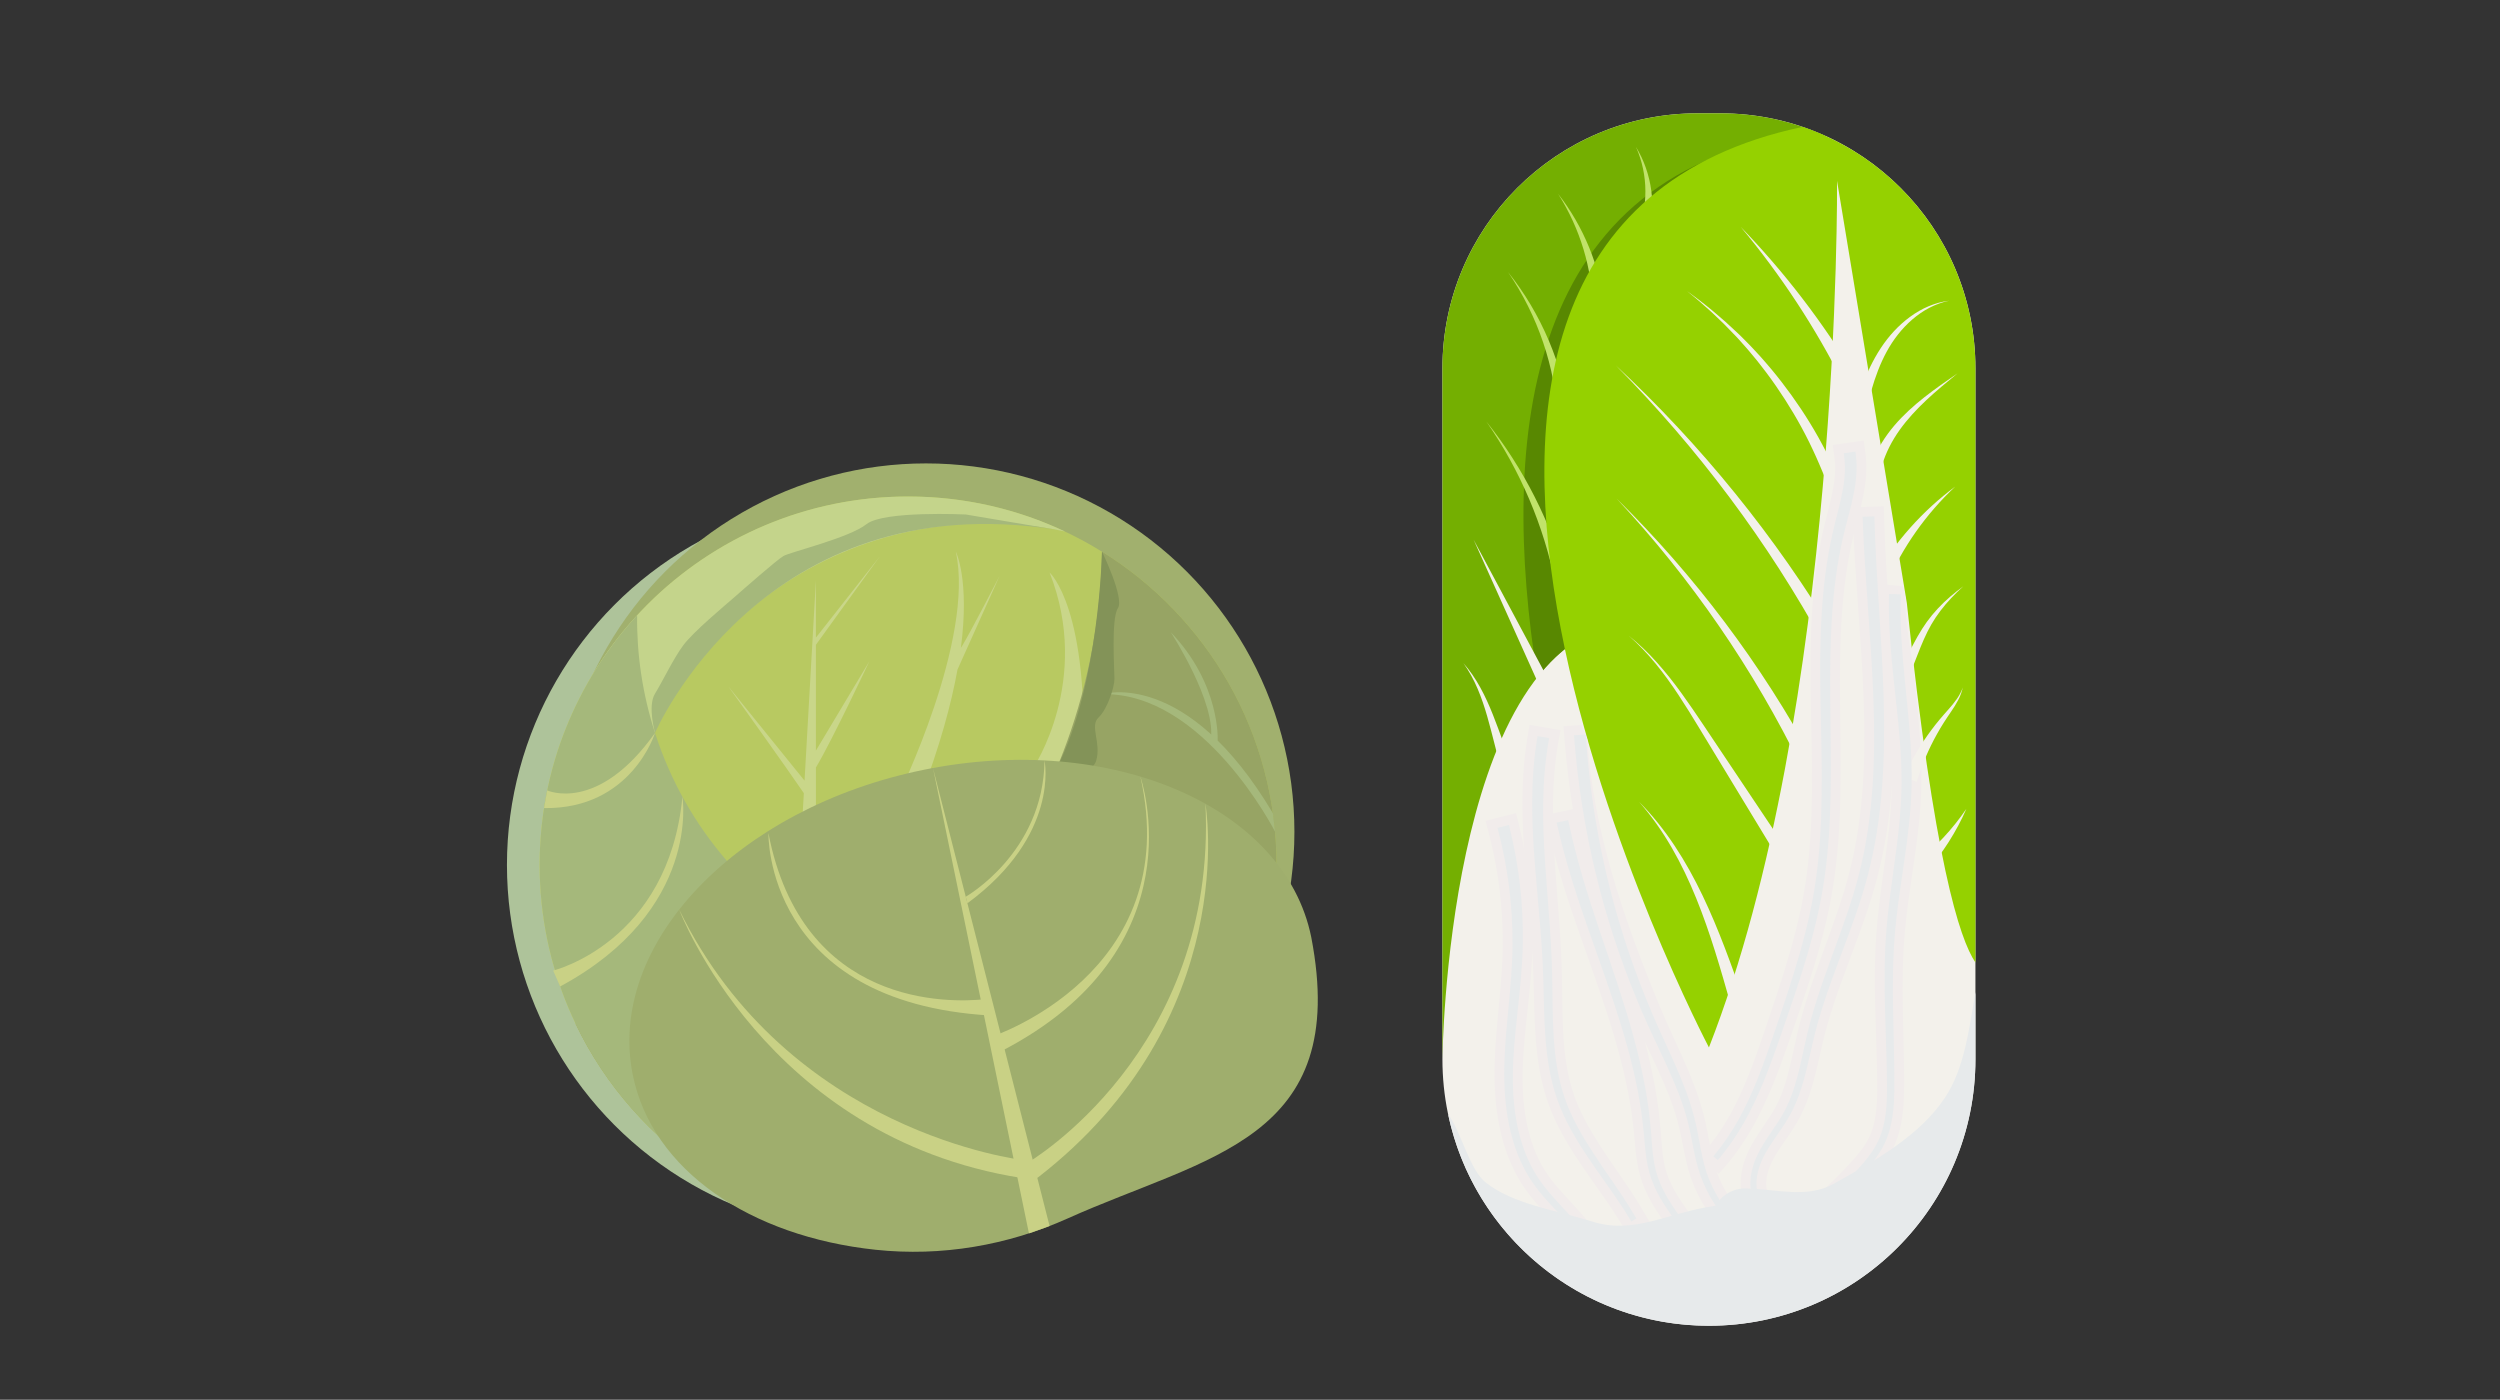 <svg version="1.1" id="Layer_1" xmlns="http://www.w3.org/2000/svg" xmlns:xlink="http://www.w3.org/1999/xlink" viewBox="0 0 768 430" enable-background="new 0 0 768 430" xml:space="preserve">
<rect x="0" y="0" width="768" height="430" fill="#333333" stroke="none"/>
<g>
	<path fill="#F3F1EB" d="M528.496,34.814h-7.027c-43.273,0-78.355,35.081-78.355,78.356v212.229c0,45.216,36.654,81.87,81.869,81.87
		h0.002c45.215,0,81.869-36.654,81.869-81.87V113.171C606.854,69.896,571.771,34.814,528.496,34.814z"/>
	<path fill="#74AF01" d="M497.693,191.526l62.771-149.912c-9.764-4.368-20.58-6.8-31.969-6.8h-7.027
		c-43.273,0-78.355,35.081-78.355,78.356v212.229C443.113,325.399,444.285,200.896,497.693,191.526z"/>
	<path fill="#588801" d="M497.693,191.526l62.543-149.365c-1.051-0.521-2.111-1.026-3.188-1.502
		c-89.289,10.891-96.395,94.473-84.758,167.375C479.066,199.405,487.41,193.331,497.693,191.526z"/>
	<g>
		<g>
			<polygon fill="#F3F1EB" points="477.887,212.923 474.619,214.528 452.684,165.776 			"/>
		</g>
	</g>
	<g>
		<path fill="#C1E36A" d="M481.35,178.423l-3.543,0.835c-3.539-17.672-10.77-34.733-21.188-49.747
			C468.01,143.8,476.514,160.54,481.35,178.423z"/>
	</g>
	<g>
		<path fill="#C1E36A" d="M482.232,128.363l-3.625,0.334c-0.852-15.886-6.162-31.698-15.334-45.109
			C473.42,96.277,480.107,111.914,482.232,128.363z"/>
	</g>
	<g>
		<path fill="#C1E36A" d="M492.982,94.64l-3.631,0.248c-0.23-12.294-3.924-24.695-10.709-35.354
			C486.42,69.492,491.492,81.75,492.982,94.64z"/>
	</g>
	<g>
		<path fill="#C1E36A" d="M506.178,73.226l-3.422-1.239c3.609-8.177,3.684-18.199-0.184-26.844
			C507.512,53.221,508.996,63.629,506.178,73.226z"/>
	</g>
	<g>
		<g>
			<path fill="#F3F1EB" d="M464.936,236.632l-3.479,1.075l-2.248-8.813c-0.756-2.939-1.482-5.872-2.318-8.762
				c-0.832-2.893-1.775-5.747-2.955-8.513c-0.58-1.388-1.25-2.734-1.965-4.062c-0.725-1.323-1.539-2.597-2.412-3.837
				c0.992,1.146,1.938,2.34,2.799,3.598c0.854,1.263,1.668,2.559,2.396,3.902c1.475,2.68,2.725,5.483,3.857,8.319
				c1.139,2.836,2.162,5.703,3.205,8.548L464.936,236.632z"/>
		</g>
	</g>
	<path fill="#95D100" d="M600.465,82.145c-4.045-9.371-9.867-17.795-17.041-24.848c-8.299-8.158-18.402-14.484-29.66-18.317
		c-159.787,33.82-28.781,282.789-28.781,282.789c40.76-104.123,39.355-266.223,39.355-266.223l21.434,129.656
		c8.402,79.362,16.186,103.213,21.082,110.487V113.171C606.854,102.148,604.572,91.659,600.465,82.145z"/>
	<g>
		<g>
			<path fill="#F3F1EB" d="M535.797,307.586l-4.049,1.279c-3.15-11.14-6.332-22.231-10.666-32.904
				c-2.168-5.331-4.627-10.55-7.516-15.54c-2.887-4.988-6.209-9.746-10.041-14.097c4.09,4.108,7.725,8.684,10.941,13.537
				c3.223,4.854,6.033,9.981,8.557,15.24C528.068,285.629,531.969,296.647,535.797,307.586z"/>
		</g>
	</g>
	<g>
		<g>
			<path fill="#F3F1EB" d="M556.607,272.528l-3.582,2.282l-24.824-40.935l-6.205-10.232c-2.068-3.409-4.148-6.804-6.342-10.12
				c-2.188-3.322-4.508-6.555-7.025-9.635c-2.516-3.08-5.275-5.968-8.277-8.596c3.115,2.492,6.014,5.267,8.68,8.25
				c2.668,2.982,5.148,6.133,7.494,9.375c2.355,3.236,4.594,6.552,6.812,9.869l6.654,9.947L556.607,272.528z"/>
		</g>
	</g>
	<g>
		<g>
			<path fill="#F3F1EB" d="M557.234,233.873l-3.777,1.939c-14.65-30.082-33.867-58.06-56.854-82.665
				C520.605,176.766,541.131,204.059,557.234,233.873z"/>
		</g>
	</g>
	<g>
		<g>
			<path fill="#F3F1EB" d="M563.969,195.748l-3.684,2.112c-17.105-31.248-38.672-60.168-63.904-85.598
				C522.598,136.676,545.438,164.856,563.969,195.748z"/>
		</g>
	</g>
	<g>
		<g>
			<path fill="#F3F1EB" d="M567.842,152.044l-3.598,2.257c-1.824-3.085-3.111-6.303-4.387-9.399
				c-0.625-1.555-1.305-3.056-1.971-4.58c-0.322-0.765-0.684-1.513-1.043-2.261l-1.074-2.249
				c-2.945-5.958-6.357-11.698-10.156-17.186c-0.926-1.389-1.941-2.714-2.924-4.063c-0.486-0.681-1.01-1.33-1.525-1.988
				l-1.547-1.973l-1.605-1.928l-0.805-0.962c-0.266-0.323-0.537-0.642-0.818-0.951l-1.67-1.875l-0.836-0.937l-0.863-0.911
				c-4.586-4.884-9.529-9.448-14.795-13.634c5.477,3.902,10.676,8.216,15.549,12.888l0.92,0.872l0.891,0.898l1.783,1.801
				c0.301,0.298,0.592,0.604,0.875,0.915l0.863,0.929l1.725,1.86l1.668,1.911c0.555,0.639,1.121,1.269,1.648,1.931
				c1.066,1.313,2.166,2.604,3.18,3.961c4.145,5.361,7.928,11.021,11.26,16.954l1.221,2.242c0.408,0.746,0.816,1.493,1.189,2.258
				c0.762,1.521,1.549,3.044,2.26,4.574C564.697,146.445,566.092,149.421,567.842,152.044z"/>
		</g>
	</g>
	<g>
		<g>
			<path fill="#F3F1EB" d="M570.096,115.836l-3.721,2.047c-8.615-17.127-19.24-33.335-31.627-48.18
				C548.188,83.602,560.084,99.105,570.096,115.836z"/>
		</g>
	</g>
	<g>
		<g>
			<path fill="#F3F1EB" d="M571.945,132.342l-4.115-1.052c1.244-4.148,2.504-8.348,4.066-12.469
				c1.561-4.116,3.438-8.163,5.871-11.873c2.438-3.714,5.467-7.034,9.029-9.633c3.547-2.594,7.686-4.428,12-4.934
				c-4.258,0.86-8.129,2.99-11.342,5.767c-3.225,2.783-5.852,6.194-7.867,9.892c-2.023,3.717-3.492,7.707-4.67,11.791
				C573.738,123.92,572.844,128.108,571.945,132.342z"/>
		</g>
	</g>
	<g>
		<g>
			<path fill="#F3F1EB" d="M577.318,154.453l-4.213,0.538c-0.408-4.563,0.449-9.08,2.061-13.154
				c1.617-4.088,3.959-7.79,6.734-11.062c2.775-3.266,5.941-6.116,9.246-8.724c3.309-2.61,6.762-4.988,10.213-7.361
				c-3.238,2.656-6.479,5.317-9.521,8.167c-3.039,2.845-5.883,5.888-8.264,9.226c-2.371,3.324-4.254,6.98-5.4,10.803
				C577.025,146.699,576.652,150.692,577.318,154.453z"/>
		</g>
	</g>
	<g>
		<g>
			<path fill="#F3F1EB" d="M579.664,179.176l-3.787-1.92c6.334-10.932,14.842-20.415,24.758-27.767
				C591.627,157.928,584.473,168.123,579.664,179.176z"/>
		</g>
	</g>
	<g>
		<g>
			<path fill="#F3F1EB" d="M581.754,215.735l-2.916-3.088c1.053-0.87,1.98-2.136,2.871-3.555c0.896-1.404,1.729-2.876,2.533-4.381
				c1.611-3.01,3.111-6.159,4.852-9.214c0.871-1.525,1.805-3.027,2.838-4.461c1.031-1.435,2.156-2.793,3.352-4.072
				c2.389-2.564,5.055-4.818,7.85-6.858c-2.572,2.314-4.973,4.812-7.039,7.542c-1.033,1.363-1.98,2.782-2.824,4.252
				c-0.846,1.471-1.59,2.998-2.279,4.557c-1.379,3.119-2.535,6.361-3.865,9.609c-0.666,1.624-1.375,3.25-2.182,4.855
				C584.148,212.511,583.217,214.217,581.754,215.735z"/>
		</g>
	</g>
	<g>
		<g>
			<g>
				<path fill="#F1ECEB" d="M498.574,376.762c-2.6-4.364-5.621-8.645-8.541-12.783l-0.072-0.104
					c-0.674-0.954-1.346-1.908-2.016-2.865c-3.658-5.24-7.436-10.941-10.301-17.131c-1.441-3.126-2.619-6.408-3.498-9.757
					c-0.816-3.101-1.432-6.383-1.877-10.033c-0.758-6.208-0.902-12.451-1.043-18.489l-0.027-1.187
					c-0.107-6.062-0.43-12.273-0.984-19.008c-0.24-2.976-0.512-6.003-0.773-8.931l-0.004-0.033
					c-0.301-3.362-0.613-6.84-0.881-10.278c-0.615-7.868-0.883-13.927-0.867-19.646c0.021-7.28,0.525-13.814,1.541-19.977
					l0.637-3.868l9.51,1.641l-0.682,3.849c-0.998,5.643-1.531,11.674-1.631,18.438c-0.08,5.458,0.109,11.288,0.615,18.903
					c0.225,3.393,0.492,6.844,0.752,10.18c0.232,2.979,0.471,6.033,0.678,9.05c0.488,6.926,0.744,13.322,0.781,19.55l0.014,1.135
					c0.066,5.848,0.135,11.894,0.773,17.694c0.361,3.271,0.869,6.192,1.557,8.933c0.723,2.891,1.701,5.725,2.908,8.424
					c2.529,5.639,6.01,11.019,9.395,15.992c0.672,0.983,1.348,1.969,2.025,2.953c2.959,4.3,6.02,8.746,8.721,13.405l1.492,2.573
					l-6.68,3.926L498.574,376.762z"/>
			</g>
			<g>
				<path fill="#F1ECEB" d="M534.906,384.58c-2.936-3.022-5.207-5.586-7.15-8.069c-1.176-1.489-2.264-3.004-3.23-4.49
					c-1.182-1.826-2.078-3.376-2.826-4.88c-0.854-1.704-1.604-3.463-2.223-5.215c-0.588-1.715-1.084-3.483-1.529-5.436
					c-0.383-1.66-0.711-3.335-1.027-4.954c-0.336-1.723-0.682-3.483-1.08-5.156c-0.689-2.892-1.654-5.958-2.951-9.372
					c-1.068-2.771-2.33-5.717-3.967-9.26l-4.393-9.367c-0.502-1.068-0.98-2.152-1.443-3.199l-0.041-0.092
					c-0.221-0.501-0.443-1.002-0.668-1.502c-0.643-1.41-1.246-2.854-1.828-4.25l-0.258-0.619
					c-10.832-25.928-17.453-53.418-19.68-81.705l-0.307-3.906l5.49-0.395l1.799,4.354c1.85,27.324,10.549,53.185,20.736,78.347
					l0.24,0.595c0.547,1.353,1.111,2.747,1.697,4.07c0.242,0.556,0.473,1.095,0.705,1.634c0.434,1.013,0.883,2.061,1.344,3.066
					l4.301,9.441c1.684,3.756,2.98,6.88,4.088,9.846c1.389,3.783,2.42,7.196,3.158,10.449c0.42,1.851,0.76,3.705,1.092,5.497
					c0.285,1.554,0.58,3.157,0.92,4.704c0.363,1.683,0.768,3.186,1.234,4.602c0.48,1.408,1.08,2.858,1.775,4.283
					c0.605,1.252,1.346,2.56,2.338,4.128c0.816,1.29,1.748,2.614,2.768,3.938c1.75,2.287,3.822,4.674,6.527,7.521l2.051,2.158
					l-5.588,5.368L534.906,384.58z"/>
			</g>
			<g>
				<path fill="#F1ECEB" d="M486.863,389.324c-0.648-2.188-1.797-4.453-3.414-6.733c-1.629-2.302-3.541-4.414-5.367-6.354
					c-0.504-0.537-1.008-1.067-1.51-1.599c-1.539-1.623-3.121-3.29-4.631-5.039c-0.984-1.126-1.986-2.381-2.969-3.718
					c-0.348-0.48-0.65-0.935-0.916-1.336c-0.137-0.206-0.275-0.412-0.414-0.617l-0.045-0.067c-0.318-0.493-0.596-0.966-0.842-1.384
					l-0.029-0.05c-0.117-0.197-0.232-0.396-0.352-0.591l-0.043-0.074c-2.951-5.213-5.02-11.309-6.15-18.12
					c-0.93-5.587-1.246-11.659-0.967-18.564c0.207-5.265,0.705-10.528,1.189-15.617c0.613-6.455,1.246-13.12,1.246-19.592
					c0.02-5.765-0.332-11.52-1.041-17.115c-0.721-5.654-1.812-11.311-3.248-16.809l-0.986-3.784l9.352-2.388l0.941,3.806
					c1.461,5.91,2.555,11.984,3.25,18.054c0.682,6.003,0.979,12.163,0.879,18.313c-0.092,6.919-0.834,13.792-1.551,20.438
					c-0.537,4.972-1.09,10.097-1.35,15.093c-0.336,6.311-0.125,11.814,0.645,16.83c0.893,5.837,2.559,11.012,4.951,15.385
					c0.121,0.203,0.248,0.428,0.377,0.653c0.215,0.376,0.418,0.732,0.625,1.063c0.127,0.19,0.262,0.399,0.396,0.608l0.02,0.03
					c0.244,0.377,0.475,0.732,0.703,1.057c0.816,1.143,1.66,2.228,2.496,3.209c1.383,1.644,2.881,3.264,4.33,4.831
					c0.51,0.552,1.014,1.098,1.516,1.646c1.992,2.174,4.096,4.562,5.967,7.278c2.076,3.01,3.562,6.07,4.416,9.094l0.809,2.863
					l-7.439,2.149L486.863,389.324z"/>
			</g>
			<g>
				<path fill="#F1ECEB" d="M514.807,380.098c-1.67-2.17-3.395-4.414-5.004-6.797c-1.826-2.684-3.26-5.22-4.377-7.745
					c-0.627-1.44-1.156-2.901-1.578-4.357c-0.404-1.431-0.729-2.94-0.975-4.508c-0.359-2.293-0.555-4.571-0.742-6.774l-0.01-0.133
					c-0.043-0.504-0.086-1.008-0.133-1.511c-0.045-0.57-0.115-1.14-0.184-1.689l-0.273-2.257c-0.045-0.352-0.088-0.728-0.133-1.104
					c-0.107-0.914-0.219-1.848-0.379-2.69l-0.703-4.169c-0.057-0.383-0.145-0.787-0.236-1.216l-0.555-2.628
					c-0.359-1.843-0.834-3.731-1.293-5.559c-0.188-0.747-0.373-1.483-0.553-2.22c-0.203-0.784-0.438-1.609-0.664-2.408l-0.031-0.113
					c-0.125-0.442-0.25-0.884-0.373-1.326l-0.549-1.954c-0.109-0.396-0.242-0.822-0.35-1.164l-0.01-0.035
					c-0.072-0.23-0.143-0.461-0.213-0.691l-1.188-3.866l-1.258-3.853c-0.559-1.742-1.164-3.503-1.752-5.206l-0.021-0.063
					c-0.279-0.811-0.557-1.622-0.832-2.434l-5.426-15.449c-3.016-8.593-6.822-19.988-9.531-31.934l-0.871-3.84l9.443-2.022
					l0.809,3.813c2.443,11.513,5.988,22.623,8.803,31.017l5.229,15.577c0.27,0.832,0.539,1.654,0.811,2.476
					c0.576,1.754,1.172,3.567,1.734,5.405l1.229,3.953l1.158,3.957c0.068,0.243,0.133,0.464,0.199,0.684
					c0.125,0.423,0.268,0.902,0.396,1.396l0.523,1.969c0.123,0.475,0.246,0.93,0.369,1.385l0.014,0.056
					c0.229,0.848,0.463,1.724,0.68,2.612l0.01,0.043c0.162,0.708,0.326,1.404,0.492,2.099l0.021,0.097
					c0.461,1.943,0.936,3.945,1.305,5.991l0.389,1.978c0.035,0.184,0.068,0.344,0.1,0.504l0.012,0.057
					c0.102,0.506,0.213,1.066,0.295,1.66l0.615,3.989c0.191,1.1,0.309,2.218,0.41,3.206l0.01,0.091
					c0.033,0.321,0.066,0.644,0.104,0.966l0.246,2.299c0.064,0.597,0.139,1.277,0.184,1.967c0.037,0.471,0.072,0.977,0.109,1.483
					l0.012,0.165c0.146,2.069,0.299,4.203,0.586,6.213c0.18,1.258,0.418,2.45,0.711,3.548c0.303,1.101,0.697,2.235,1.166,3.353
					c0.883,2.074,2.059,4.215,3.584,6.527c1.455,2.218,3.074,4.385,4.641,6.48l1.779,2.382l-6.17,4.676L514.807,380.098z"/>
			</g>
			<g>
				<path fill="#F1ECEB" d="M522.113,355.542l1.934-2.269c2.684-3.146,5.193-6.797,7.461-10.851
					c1.965-3.568,3.828-7.558,5.686-12.181c1.76-4.422,3.355-9.012,4.682-12.917l0.018-0.046c1.449-4.293,2.957-8.754,4.391-13.146
					c2.508-7.716,5.33-16.894,7.242-26.436c1.633-8.086,2.598-16.926,2.947-27.028c0.328-9.297,0.133-18.814-0.055-28.019
					c-0.188-9.098-0.379-18.493-0.08-27.807c0.348-10.728,1.336-20.039,3.023-28.467c0.162-0.887,0.357-1.753,0.547-2.59
					c0.07-0.312,0.141-0.625,0.209-0.937c0.266-1.228,0.576-2.452,0.848-3.531c0.127-0.502,0.256-1.002,0.383-1.501
					c0.432-1.69,0.877-3.438,1.26-5.146c0.381-1.73,0.848-4.012,1.045-6.264c0.189-2.108,0.154-4.079-0.1-5.86l-0.549-3.851
					l9.535-1.363l0.523,3.887c0.34,2.519,0.371,5.234,0.096,8.072c-0.27,2.797-0.836,5.465-1.299,7.477
					c-0.424,1.835-0.9,3.64-1.361,5.385c-0.139,0.523-0.27,1.019-0.398,1.514c-0.262,1-0.559,2.136-0.807,3.238
					c-0.076,0.336-0.152,0.663-0.23,0.989c-0.178,0.761-0.359,1.536-0.498,2.265l-0.01,0.054
					c-1.656,7.929-2.662,16.748-3.076,26.962c-0.365,9.045-0.25,18.316-0.141,27.283c0.115,9.338,0.234,18.991-0.18,28.549
					c-0.453,10.576-1.545,19.864-3.342,28.393c-2.076,9.943-5.064,19.389-7.711,27.315c-1.488,4.435-3.035,8.893-4.531,13.205
					l-0.016,0.043c-1.395,3.999-3.072,8.698-4.939,13.282c-2.025,4.921-4.059,9.183-6.225,13.037
					c-2.562,4.498-5.402,8.553-8.447,12.064l-1.951,2.252L522.113,355.542z"/>
			</g>
			<g>
				<path fill="#F1ECEB" d="M541.307,373.23c-0.906,0-1.803-0.247-2.666-0.734c-1.158-0.669-2.113-1.678-2.713-2.854l-0.088-0.174
					l-0.068-0.175c-0.535-1.376-0.869-2.868-0.994-4.44c-0.205-2.626,0.186-5.415,1.162-8.293c0.742-2.209,1.822-4.417,3.396-6.944
					c0.83-1.339,1.709-2.632,2.561-3.883c0.439-0.647,0.865-1.274,1.285-1.906c0.691-1.044,1.232-1.901,1.697-2.698
					c0.223-0.385,0.484-0.84,0.705-1.279l0.107-0.205c0.225-0.435,0.414-0.798,0.57-1.147l0.025-0.06
					c0.828-1.763,1.561-3.685,2.238-5.875c1.049-3.392,1.836-7.006,2.6-10.502c0.18-0.83,0.357-1.646,0.539-2.461
					c1.939-9.127,4.986-17.806,8.199-26.632l0.799-2.196c2.779-7.615,5.646-15.476,7.609-23.337
					c2.047-8.12,3.354-16.696,3.996-26.225c0.545-8.056,0.619-16.589,0.23-26.857c-0.336-8.912-0.984-17.996-1.613-26.78
					c-0.65-9.094-1.322-18.497-1.658-27.823l-0.141-3.905l9.629-0.306l0.109,3.904c0.252,9.128,0.84,18.444,1.408,27.454
					l-2.984,0.228l2.986-0.188c0.561,8.865,1.139,18.033,1.406,27.109c0.312,10.602,0.16,19.436-0.475,27.804
					c-0.764,10.054-2.227,19.126-4.473,27.737c-2.143,8.285-5.15,16.318-8.057,24.087l-0.832,2.225
					c-3.178,8.507-6.189,16.857-8.1,25.488c-0.193,0.84-0.377,1.646-0.561,2.454c-0.83,3.661-1.686,7.439-2.869,11.154
					c-0.807,2.538-1.684,4.781-2.68,6.857c-0.25,0.549-0.529,1.075-0.775,1.54l-0.076,0.142c-0.324,0.63-0.672,1.226-0.939,1.676
					c-0.557,0.934-1.182,1.91-1.967,3.074c-0.443,0.654-0.893,1.303-1.34,1.952l-2.49-1.664l2.463,1.703
					c-0.811,1.17-1.646,2.38-2.398,3.567c-1.26,1.985-2.104,3.66-2.662,5.275c-0.65,1.867-0.924,3.598-0.816,5.154
					c0.041,0.574,0.133,1.117,0.271,1.621l4,2.257l-1.762,3.157l-0.281,0.315c-0.146,0.167-0.285,0.309-0.428,0.44l-0.211,0.193
					l-0.23,0.156c-0.73,0.5-1.574,0.782-2.434,0.814C541.449,373.229,541.377,373.23,541.307,373.23z"/>
			</g>
			<g>
				<path fill="#F1ECEB" d="M549.357,374.91l2.307-1.887c6.51-5.327,12.545-11.066,17.934-17.059
					c1.477-1.68,2.572-3.111,3.449-4.505c0.936-1.469,1.682-3.081,2.229-4.808c1.197-3.844,1.387-8.089,1.416-11.357
					c0.012-5.619-0.178-11.397-0.359-16.986c-0.09-2.709-0.18-5.495-0.248-8.261c-0.193-7.613-0.281-16.641,0.541-25.865
					c0.506-5.688,1.289-11.376,2.045-16.876c0.383-2.775,0.777-5.646,1.131-8.473c0.592-4.769,0.965-8.689,1.172-12.34
					c0.227-3.783,0.248-7.788,0.07-12.25c-0.145-3.587-0.436-7.524-0.92-12.393c-0.287-2.92-0.617-5.94-0.908-8.604l-0.031-0.286
					c-0.133-1.233-0.268-2.468-0.4-3.702c-0.881-8.217-1.672-17.048-1.492-25.939l0.078-3.919l7.225,0.706l0.76,3.508
					c-0.242,8.354,1.979,16.775,2.756,24.688c0.127,1.284,0.254,2.567,0.383,3.85l0.012,0.126c0.27,2.698,0.576,5.757,0.84,8.702
					c0.457,5.061,0.725,9.172,0.84,12.938c0.148,4.768,0.084,9.066-0.193,13.141c-0.256,3.842-0.682,7.949-1.344,12.916
					c-0.385,2.873-0.811,5.771-1.221,8.573c-0.793,5.405-1.611,10.982-2.146,16.444c-0.861,8.788-0.854,17.509-0.732,24.882
					c0.043,2.739,0.107,5.51,0.172,8.189c0.135,5.659,0.273,11.511,0.209,17.317c-0.07,3.855-0.352,8.878-1.912,13.738
					c-0.404,1.23-0.861,2.384-1.365,3.444c-0.498,1.061-1.086,2.117-1.795,3.221c-1.129,1.762-2.492,3.515-4.285,5.518l-0.021,0.023
					c-5.721,6.25-12.109,12.22-18.984,17.743l-2.324,1.866L549.357,374.91z"/>
			</g>
		</g>
	</g>
	<g>
		<g>
			<path fill="#F3F1EB" d="M588.824,240.188l-3.979-1.485c2.293-5.127,5.135-9.963,8.441-14.404c0.832-1.107,1.678-2.2,2.566-3.256
				c0.883-1.062,1.803-2.09,2.703-3.104c0.898-1.02,1.773-2.046,2.543-3.153c0.771-1.104,1.428-2.296,1.869-3.591
				c-0.27,1.34-0.775,2.641-1.414,3.865c-0.637,1.228-1.393,2.391-2.158,3.527c-0.773,1.137-1.535,2.252-2.256,3.394
				c-0.729,1.137-1.41,2.302-2.072,3.474C592.439,230.152,590.344,235.105,588.824,240.188z"/>
		</g>
	</g>
	<g>
		<g>
			<path fill="#F3F1EB" d="M591.572,268.044l-2.92-3.085c5.871-4.58,11.111-10.152,15.422-16.492
				C601.004,255.49,596.789,262.132,591.572,268.044z"/>
		</g>
	</g>
	<g>
		<g>
			<g>
				<path fill="#E7EAEB" d="M501.145,375.23c-2.658-4.466-5.715-8.796-8.67-12.983c-0.693-0.983-1.387-1.967-2.076-2.953
					c-3.578-5.127-7.27-10.695-10.037-16.673c-1.367-2.965-2.484-6.08-3.32-9.26c-0.781-2.97-1.371-6.122-1.801-9.635
					c-0.738-6.062-0.883-12.23-1.021-18.196l-0.027-1.188c-0.109-6.106-0.434-12.38-0.994-19.183
					c-0.24-2.995-0.514-6.041-0.777-8.986c-0.301-3.354-0.611-6.822-0.879-10.244c-0.609-7.784-0.873-13.769-0.857-19.403
					c0.02-7.118,0.512-13.496,1.5-19.498l0.148-0.893l3.572,0.616l-0.156,0.889c-1.027,5.801-1.574,11.988-1.676,18.916
					c-0.082,5.54,0.109,11.444,0.621,19.146c0.225,3.402,0.494,6.865,0.756,10.214c0.229,2.955,0.467,6.012,0.674,9.023
					c0.484,6.863,0.738,13.197,0.773,19.361l0.014,1.152c0.068,5.919,0.139,12.04,0.793,17.986c0.375,3.407,0.908,6.461,1.629,9.334
					c0.766,3.059,1.801,6.059,3.078,8.917c2.625,5.854,6.191,11.368,9.652,16.454c0.676,0.99,1.355,1.979,2.035,2.966
					c2.926,4.254,5.953,8.652,8.596,13.21L501.145,375.23z"/>
			</g>
			<g>
				<path fill="#E7EAEB" d="M537.053,382.494c-2.859-2.943-5.064-5.431-6.939-7.828c-1.127-1.428-2.162-2.867-3.076-4.275
					c-1.117-1.725-1.961-3.18-2.656-4.581c-0.803-1.602-1.504-3.245-2.082-4.881c-0.545-1.589-1.012-3.256-1.434-5.104
					c-0.373-1.619-0.697-3.271-1.008-4.867c-0.34-1.736-0.691-3.533-1.105-5.271c-0.719-3.018-1.723-6.204-3.064-9.741
					c-1.098-2.845-2.385-5.85-4.049-9.453l-4.398-9.382c-0.494-1.05-0.969-2.126-1.43-3.167c-0.234-0.527-0.467-1.056-0.703-1.582
					c-0.631-1.383-1.225-2.805-1.797-4.18l-0.258-0.615c-10.709-25.637-17.256-52.816-19.457-80.788l-0.07-0.901l3.615-0.26
					l0.061,0.9c1.873,27.642,8.047,54.564,18.355,80.02l0.24,0.595c0.555,1.371,1.127,2.789,1.732,4.158
					c0.234,0.536,0.463,1.069,0.691,1.603c0.443,1.031,0.9,2.098,1.373,3.132l4.299,9.438c1.65,3.679,2.924,6.744,4.008,9.65
					c1.34,3.649,2.336,6.94,3.043,10.064c0.406,1.792,0.742,3.616,1.068,5.38c0.289,1.58,0.592,3.215,0.939,4.801
					c0.385,1.78,0.814,3.382,1.316,4.898c0.527,1.552,1.178,3.121,1.928,4.658c0.65,1.346,1.443,2.748,2.496,4.415
					c0.869,1.37,1.854,2.771,2.93,4.166c1.809,2.364,3.945,4.828,6.729,7.756L537.053,382.494z"/>
			</g>
			<g>
				<path fill="#E7EAEB" d="M489.732,388.475c-0.74-2.503-2.033-5.065-3.842-7.615c-1.732-2.448-3.729-4.654-5.629-6.674
					c-0.506-0.539-1.014-1.076-1.523-1.613c-1.508-1.589-3.066-3.232-4.533-4.93c-0.938-1.076-1.889-2.267-2.82-3.534
					c-0.295-0.407-0.57-0.821-0.836-1.221c-0.145-0.217-0.289-0.434-0.436-0.648c-0.281-0.438-0.535-0.867-0.777-1.281
					c-0.133-0.224-0.266-0.448-0.398-0.671c-2.783-4.914-4.73-10.672-5.803-17.136c-0.896-5.382-1.201-11.255-0.93-17.953
					c0.203-5.181,0.699-10.403,1.18-15.455c0.617-6.519,1.258-13.259,1.26-19.875c0.018-5.884-0.34-11.769-1.064-17.491
					c-0.738-5.783-1.855-11.565-3.322-17.188l-0.227-0.874l3.514-0.896l0.217,0.878c1.432,5.787,2.502,11.733,3.182,17.676
					c0.668,5.873,0.957,11.903,0.861,17.925c-0.09,6.79-0.826,13.597-1.535,20.178c-0.539,4.998-1.098,10.167-1.361,15.247
					c-0.348,6.514-0.127,12.218,0.674,17.438c0.947,6.199,2.734,11.72,5.309,16.409c0.119,0.203,0.25,0.432,0.381,0.659
					c0.238,0.417,0.463,0.812,0.705,1.2c0.135,0.199,0.277,0.423,0.422,0.645c0.26,0.402,0.506,0.781,0.768,1.154
					c0.875,1.223,1.771,2.377,2.664,3.424c1.414,1.682,2.938,3.33,4.41,4.924c0.504,0.543,1.006,1.088,1.506,1.635
					c1.922,2.096,3.943,4.389,5.711,6.955c1.891,2.742,3.238,5.504,4.002,8.21L489.732,388.475z"/>
			</g>
			<g>
				<path fill="#E7EAEB" d="M517.18,378.273c-1.643-2.135-3.34-4.342-4.896-6.647c-1.729-2.54-3.076-4.923-4.119-7.28
					c-0.572-1.311-1.057-2.648-1.443-3.981c-0.365-1.297-0.664-2.687-0.891-4.136c-0.344-2.191-0.533-4.418-0.717-6.57
					c-0.047-0.553-0.094-1.104-0.143-1.654c-0.049-0.596-0.123-1.2-0.193-1.785l-0.273-2.253c-0.047-0.36-0.09-0.726-0.133-1.093
					c-0.113-0.959-0.23-1.95-0.41-2.9l-0.684-4.053c-0.07-0.473-0.168-0.924-0.27-1.401c-0.041-0.191-0.084-0.383-0.123-0.575
					l-0.422-1.995c-0.373-1.927-0.859-3.86-1.33-5.729c-0.186-0.735-0.371-1.47-0.549-2.206c-0.215-0.832-0.459-1.69-0.695-2.521
					c-0.131-0.465-0.264-0.93-0.393-1.396l-0.551-1.965c-0.115-0.416-0.246-0.838-0.373-1.246c-0.072-0.232-0.145-0.465-0.215-0.698
					l-1.201-3.907l-1.266-3.878c-0.566-1.765-1.18-3.548-1.773-5.272c-0.285-0.825-0.568-1.65-0.848-2.478l-5.432-15.465
					c-2.988-8.518-6.762-19.808-9.436-31.604l-0.201-0.887l3.547-0.76l0.188,0.88c2.475,11.661,6.053,22.878,8.893,31.348
					l5.219,15.548c0.271,0.837,0.543,1.662,0.814,2.487c0.574,1.747,1.168,3.553,1.717,5.347l1.217,3.917l1.158,3.957
					c0.066,0.235,0.135,0.465,0.201,0.693c0.127,0.424,0.256,0.862,0.371,1.305l0.527,1.981c0.123,0.47,0.248,0.934,0.373,1.398
					c0.227,0.847,0.461,1.722,0.674,2.593c0.172,0.749,0.346,1.484,0.52,2.219c0.451,1.907,0.92,3.88,1.275,5.855l0.395,2.002
					c0.037,0.193,0.074,0.381,0.111,0.568c0.098,0.487,0.199,0.99,0.268,1.505l0.625,4.045c0.176,1.001,0.283,2.032,0.387,3.029
					c0.037,0.361,0.074,0.723,0.115,1.084l0.244,2.28c0.066,0.602,0.133,1.225,0.174,1.848c0.043,0.549,0.082,1.105,0.121,1.662
					c0.152,2.117,0.307,4.307,0.609,6.424c0.195,1.372,0.459,2.683,0.781,3.895c0.344,1.245,0.781,2.506,1.297,3.738
					c0.963,2.258,2.221,4.556,3.85,7.02c1.498,2.285,3.145,4.491,4.738,6.624L517.18,378.273z"/>
			</g>
			<g>
				<path fill="#E7EAEB" d="M526.324,355.217c2.812-3.297,5.434-7.109,7.795-11.333c2.033-3.69,3.949-7.789,5.852-12.526
					c1.787-4.49,3.398-9.127,4.738-13.068l0.01-0.027c1.461-4.322,2.971-8.793,4.41-13.199c2.535-7.801,5.389-17.083,7.33-26.777
					c1.666-8.244,2.65-17.243,3.006-27.512c0.33-9.384,0.133-18.947-0.055-28.197c-0.186-9.048-0.377-18.403-0.08-27.637
					c0.342-10.569,1.312-19.729,2.971-28c0.15-0.831,0.342-1.676,0.527-2.492c0.072-0.319,0.145-0.639,0.213-0.957
					c0.258-1.184,0.561-2.382,0.826-3.438c0.127-0.499,0.254-0.996,0.381-1.493c0.438-1.718,0.891-3.495,1.279-5.235
					c0.404-1.822,0.895-4.226,1.107-6.653c0.209-2.335,0.168-4.537-0.119-6.545l-0.127-0.889l3.588-0.513l0.121,0.897
					c0.307,2.289,0.336,4.772,0.08,7.382c-0.252,2.628-0.793,5.173-1.234,7.096c-0.416,1.796-0.889,3.587-1.346,5.318
					c-0.133,0.498-0.264,0.995-0.393,1.492c-0.27,1.026-0.572,2.188-0.832,3.34c-0.072,0.322-0.148,0.642-0.223,0.962
					c-0.186,0.784-0.375,1.596-0.525,2.392c-1.691,8.096-2.717,17.069-3.137,27.452c-0.369,9.124-0.254,18.438-0.143,27.443
					c0.113,9.295,0.232,18.907-0.178,28.381c-0.445,10.411-1.518,19.539-3.281,27.904c-2.045,9.8-5,19.141-7.621,26.984
					c-1.477,4.404-3.023,8.861-4.52,13.172l-0.016,0.044c-1.381,3.955-3.039,8.606-4.883,13.134c-1.975,4.8-3.957,8.953-6.062,12.7
					c-2.459,4.314-5.182,8.205-8.1,11.569L526.324,355.217z"/>
			</g>
			<g>
				<path fill="#E7EAEB" d="M541.307,370.238c-0.389,0-0.779-0.114-1.193-0.349c-0.643-0.37-1.18-0.939-1.518-1.605l-0.021-0.04
					l-0.016-0.042c-0.428-1.098-0.695-2.304-0.797-3.585c-0.174-2.217,0.168-4.604,1.012-7.096c0.67-1.989,1.656-3.999,3.104-6.322
					c0.799-1.29,1.66-2.557,2.494-3.783c0.438-0.644,0.875-1.286,1.305-1.934c0.725-1.093,1.293-1.996,1.787-2.845
					c0.248-0.424,0.535-0.928,0.795-1.442l0.088-0.168c0.234-0.451,0.457-0.877,0.65-1.317c0.891-1.894,1.67-3.937,2.389-6.263
					c1.088-3.518,1.891-7.199,2.666-10.76c0.178-0.813,0.354-1.626,0.535-2.438c1.906-8.966,4.914-17.536,8.09-26.257l0.799-2.195
					c2.803-7.679,5.699-15.618,7.701-23.637c2.09-8.291,3.424-17.04,4.078-26.749c0.553-8.162,0.627-16.796,0.236-27.172
					c-0.34-8.96-0.99-18.07-1.619-26.881c-0.648-9.07-1.318-18.449-1.654-27.718l-0.031-0.9l3.621-0.115l0.025,0.901
					c0.254,9.186,0.844,18.534,1.414,27.574c0.559,8.85,1.137,17.999,1.402,27.032c0.309,10.492,0.16,19.227-0.469,27.488
					c-0.748,9.874-2.182,18.774-4.383,27.209c-2.104,8.138-5.084,16.097-7.965,23.794L565,294.85
					c-3.217,8.61-6.266,17.068-8.217,25.889c-0.189,0.818-0.373,1.629-0.557,2.439c-0.814,3.595-1.658,7.312-2.803,10.909
					c-0.77,2.415-1.6,4.54-2.539,6.498c-0.215,0.474-0.467,0.946-0.709,1.402l-0.084,0.159c-0.285,0.555-0.596,1.087-0.861,1.533
					c-0.523,0.881-1.119,1.812-1.873,2.928c-0.439,0.65-0.887,1.296-1.332,1.94c-0.832,1.203-1.693,2.447-2.482,3.696
					c-1.385,2.182-2.326,4.055-2.963,5.896c-0.781,2.245-1.107,4.378-0.971,6.339c0.076,1.084,0.289,2.101,0.633,3.022
					c0.18,0.342,0.453,0.632,0.775,0.821c0.094,0.053,0.162,0.082,0.213,0.097l0.004-0.01l0.033,0.02
					c0.023,0.005,0.039,0.005,0.049,0.005l0.039-0.001c-0.025,0.001-0.049,0.004-0.066,0.008l1.51,0.852l-0.15,0.271l-0.064,0.072
					c-0.068,0.077-0.139,0.153-0.215,0.222l-0.047,0.043l-0.053,0.036c-0.275,0.188-0.566,0.289-0.867,0.299
					C541.371,370.236,541.338,370.238,541.307,370.238z"/>
			</g>
			<g>
				<path fill="#E7EAEB" d="M553.559,375.34c6.633-5.427,12.781-11.275,18.275-17.386c1.588-1.805,2.781-3.364,3.746-4.9
					c1.068-1.675,1.924-3.524,2.549-5.5c1.318-4.228,1.523-8.758,1.555-12.23c0.014-5.698-0.178-11.508-0.361-17.128
					c-0.088-2.693-0.18-5.479-0.246-8.222c-0.191-7.529-0.277-16.45,0.531-25.525c0.498-5.612,1.277-11.267,2.029-16.734
					c0.383-2.79,0.779-5.675,1.133-8.51c0.602-4.835,0.98-8.819,1.191-12.539c0.232-3.879,0.254-7.98,0.072-12.54
					c-0.145-3.647-0.441-7.641-0.932-12.569c-0.283-2.876-0.602-5.803-0.91-8.634c-0.145-1.326-0.289-2.652-0.432-3.98
					c-0.871-8.121-1.652-16.839-1.477-25.562l0.018-0.904l3.623,0.1l-0.025,0.899c-0.25,8.521,0.445,17.109,1.232,25.121
					c0.131,1.327,0.262,2.652,0.395,3.979c0.283,2.84,0.578,5.776,0.838,8.673c0.451,5.001,0.715,9.057,0.828,12.763
					c0.146,4.667,0.084,8.868-0.188,12.844c-0.25,3.78-0.672,7.823-1.324,12.726c-0.383,2.854-0.807,5.745-1.217,8.541
					c-0.797,5.43-1.619,11.045-2.162,16.579c-0.877,8.938-0.869,17.766-0.748,25.223c0.043,2.736,0.109,5.52,0.174,8.212
					c0.135,5.636,0.273,11.464,0.209,17.213c-0.066,3.631-0.328,8.366-1.77,12.855c-0.361,1.097-0.771,2.131-1.221,3.078
					c-0.445,0.948-0.971,1.894-1.609,2.888c-1.041,1.622-2.311,3.254-3.996,5.136c-5.619,6.141-11.893,12.002-18.65,17.43
					L553.559,375.34z"/>
			</g>
		</g>
	</g>
	<path fill="#E7EAEB" d="M527.037,370.391L527.037,370.391c-14.916,2.111-24.83,9.017-38.012,4.84
		c-10.682-3.385-24.256-5.271-32.65-12c-5.035-4.038-7.582-15.83-11.498-20.87c7.811,37.075,40.707,64.909,80.105,64.909h0.002
		c45.215,0,81.869-36.654,81.869-81.87v-20.648c-1.902,10.834-3.244,23.274-9.371,32.478c-7.723,11.602-21.348,19.331-34.232,26.459
		c-8.15,4.508-17.176,1.656-26.83,1.398C532.549,364.982,528.936,367.016,527.037,370.391z"/>
</g>
<g>
	<circle fill="#AEC39A" cx="268.92" cy="265.709" r="113.185"/>
	<circle fill="#A1B06E" cx="284.459" cy="255.544" r="113.185"/>
	<circle fill="#B8C961" cx="278.965" cy="265.709" r="113.185"/>
	<path fill="#C4D48B" d="M192.267,296.742c-12.612-61.226,26.797-121.081,88.021-133.693c15.998-3.296,31.901-3.037,46.894,0.231
		c-14.628-6.897-30.972-10.756-48.217-10.756c-62.511,0-113.185,50.674-113.185,113.185c0,54.279,38.208,99.633,89.196,110.637
		C223.838,361.681,199.746,333.048,192.267,296.742z"/>
	<path fill="#C9D689" d="M317.38,235.931c0,0,18.136-26.869,5.05-60.062c0,0,12.509,10.909,10.193,60.835
		C330.308,286.63,317.38,235.931,317.38,235.931z"/>
	<path fill="#97A464" d="M338.527,169.447c-0.17,11.045-1.396,22.364-3.771,33.778c-16.09,77.328-78.745,129.692-139.944,116.959
		c-6.284-1.308-12.308-3.252-18.042-5.77c18.206,38.132,57.124,64.479,102.197,64.479c62.511,0,113.185-50.674,113.185-113.185
		C392.15,225.053,370.713,189.404,338.527,169.447z"/>
	<path fill="#A5B87B" d="M391.693,255.482c0,0-21.903-42.927-53-42.228c0,0,25.741-8.231,52.353,36.59L391.693,255.482z"/>
	<path fill="#839358" d="M338.527,169.447c0,0-0.777,40.878-13.879,66.483c0,0,10.552,3.172,12.124-2.327
		s-2.097-10.565,0.698-13.186c2.796-2.621,4.893-9.435,4.893-11.88c0-2.446-1.057-18.519,1.043-21.663
		C345.507,183.73,338.527,169.447,338.527,169.447z"/>
	<g>
		<path fill="#C9D689" d="M250.644,230.593v-32.51l19.654-27.193l-19.654,24.991v-17.566l-2.902,51.16l-0.587,10.341l-23.415-28.959
			c0,0,19.222,26.871,23.197,32.807l-0.456,8.026l4.163-1.049v-14.856c5-8.353,16.422-32.641,16.422-32.641L250.644,230.593z
			 M250.033,196.222v0.437V196.222z"/>
		
			<line fill="none" stroke="#C9D689" stroke-width="0" stroke-linecap="round" stroke-linejoin="round" x1="250.033" y1="196.222" x2="250.033" y2="196.658"/>
	</g>
	<path fill="#C9D689" d="M307.073,176.917c0,0-8.786,16.986-11.347,21.25c-0.236,0.393-0.419,0.678-0.537,0.831v0.001
		c2.743-21.068-1.568-29.552-1.568-29.552c5.932,27.041-17.819,75.32-17.819,75.32h6.988c6.021-15.788,9.483-28.705,11.359-39.104
		l-0.004,0.024L307.073,176.917z"/>
	<path fill="#A5B87B" d="M343.696,298.113c-59.489,19.197-123.278-13.466-142.476-72.955c-3.875-12.008-5.636-24.189-5.491-36.146
		c-18.592,20.167-29.949,47.104-29.949,76.696c0,62.511,50.674,113.185,113.185,113.185c62.027,0,112.402-49.895,113.175-111.738
		C379.361,281.035,362.931,291.905,343.696,298.113z"/>
	<path fill="#9FAE6D" d="M402.811,287.868c12.051,62.431-32.12,67.252-74.737,86.401c-18.531,8.327-38.908,11.812-59.11,9.659
		c-38.377-4.087-68.593-24.298-74.568-53.686c-8.151-40.09,31.896-82.074,89.449-93.775
		C341.396,224.766,394.658,247.778,402.811,287.868z"/>
	<polygon fill="#C9D185" points="322.43,376.633 316.091,378.894 286.613,235.931 	"/>
	<path fill="#C9D185" d="M315.683,357.209c0,0,58.292-34.01,54.627-110.296c0,0,11.494,66.142-51.641,114.948L315.683,357.209z"/>
	<path fill="#C9D185" d="M304.521,318.53c0,0,59.504-19.497,45.795-79.97c0,0,18.688,52.961-43.226,84.622L304.521,318.53z"/>
	<path fill="#C9D185" d="M302.496,306.962c-10.614,1.115-56.032,2.645-66.436-51.018c0,0-1.239,51.97,68.183,56.018l0.271-3.007
		C304.618,307.804,303.646,306.841,302.496,306.962z"/>
	<path fill="#C9D185" d="M314.142,356.347c0,0-72.039-8.26-105.496-76.916c0,0,26.29,69.98,105.113,82.431L314.142,356.347z"/>
	<path fill="#C9D185" d="M296.677,275.468c0,0,23.857-13.479,24.201-41.864c0,0,4.865,22.855-23.688,43.881L296.677,275.468z"/>
	<path fill="#C9D185" d="M169.932,298.16c0,0,35.395-8.604,39.709-53.393c0,0,5.825,34.86-37.557,58.277L169.932,298.16z"/>
	<path fill="#C9D185" d="M168.099,242.81c0,0,15.494,7.181,33.122-17.651c0,0-7.211,23.482-34.1,23.085L168.099,242.81z"/>
	<path fill="#A5B87B" d="M201.22,225.158c0,0,33.002-76.776,123.428-62.398l-27.971-4.711c0,0-25.244-1.223-30.485,2.97
		c-5.241,4.193-23.41,8.561-25.506,9.784c-2.097,1.223-12.404,10.308-15.199,12.753c-2.795,2.445-12.476,10.482-15.584,14.675
		c-3.109,4.192-6.342,11.085-8.683,14.85C198.88,216.846,201.22,225.158,201.22,225.158z"/>
	<path fill="#A5B87B" d="M374.064,227.5c0,0,0.968-17.215-14.406-33.288c0,0,14.326,22.026,12.229,33.288H374.064z"/>
</g>
</svg>
